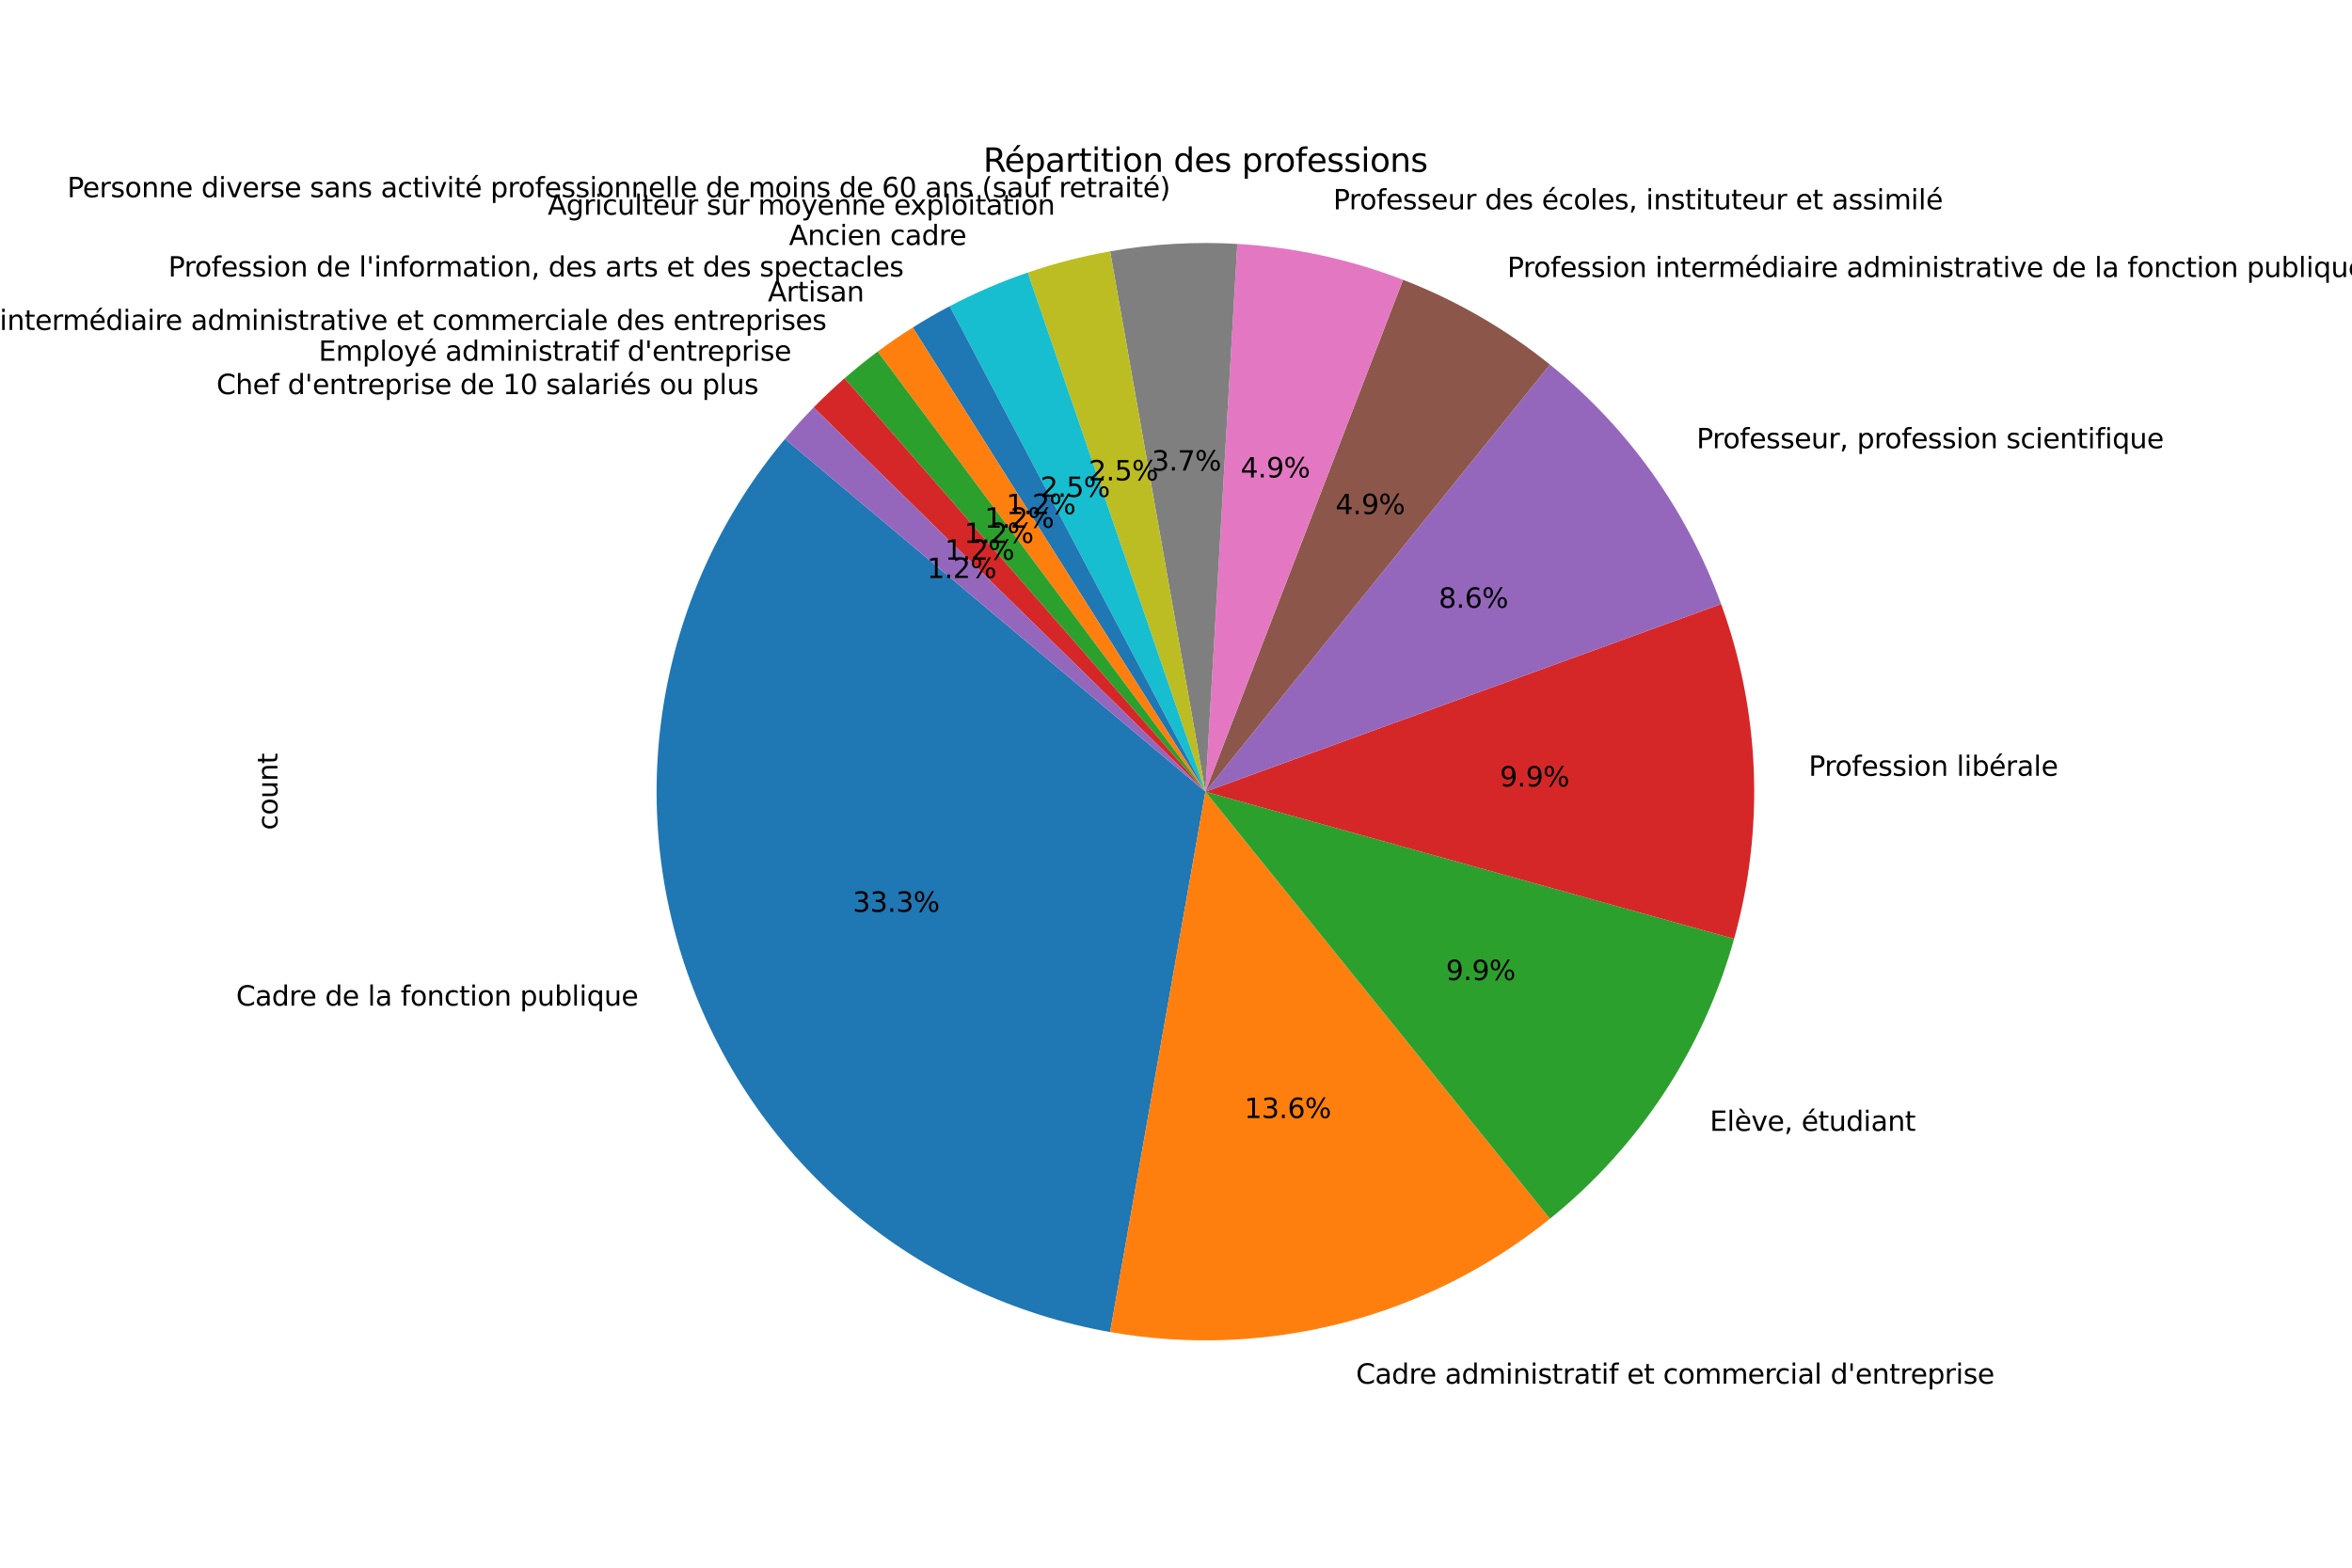 <?xml version="1.0" encoding="utf-8" standalone="no"?>
<!DOCTYPE svg PUBLIC "-//W3C//DTD SVG 1.1//EN"
  "http://www.w3.org/Graphics/SVG/1.1/DTD/svg11.dtd">
<svg xmlns:xlink="http://www.w3.org/1999/xlink" width="864pt" height="576pt" viewBox="0 0 864 576" xmlns="http://www.w3.org/2000/svg" version="1.1">
 <defs>
  <style type="text/css">*{stroke-linejoin: round; stroke-linecap: butt}</style>
 </defs>
 <g id="figure_1">
  <g id="patch_1">
   <path d="M 0 576 
L 864 576 
L 864 0 
L 0 0 
z
" style="fill: #ffffff"/>
  </g>
  <g id="axes_1">
   <g id="patch_2">
    <path d="M 288.365 161.294 
C 265.62 188.401 250.407 221.025 244.263 255.873 
C 238.118 290.721 241.255 326.58 253.358 359.831 
C 265.46 393.083 286.107 422.569 313.214 445.315 
C 340.321 468.06 372.944 483.273 407.792 489.417 
L 442.8 290.88 
z
" style="fill: #1f77b4"/>
   </g>
   <g id="patch_3">
    <path d="M 407.792 489.417 
C 436.133 494.415 465.219 493.286 493.087 486.108 
C 520.956 478.929 546.967 465.866 569.367 447.798 
L 442.8 290.88 
z
" style="fill: #ff7f0e"/>
   </g>
   <g id="patch_4">
    <path d="M 569.367 447.798 
C 585.629 434.682 599.754 419.117 611.234 401.661 
C 622.715 384.206 631.413 365.071 637.015 344.944 
L 442.8 290.88 
z
" style="fill: #2ca02c"/>
   </g>
   <g id="patch_5">
    <path d="M 637.015 344.944 
C 642.618 324.816 645.058 303.94 644.248 283.063 
C 643.438 262.186 639.388 241.561 632.242 221.929 
L 442.8 290.88 
z
" style="fill: #d62728"/>
   </g>
   <g id="patch_6">
    <path d="M 632.242 221.929 
C 625.992 204.758 617.437 188.517 606.812 173.651 
C 596.187 158.786 583.589 145.433 569.367 133.962 
L 442.8 290.88 
z
" style="fill: #9467bd"/>
   </g>
   <g id="patch_7">
    <path d="M 569.367 133.962 
C 561.248 127.413 552.633 121.505 543.6 116.289 
C 534.567 111.074 525.142 106.568 515.412 102.811 
L 442.8 290.88 
z
" style="fill: #8c564b"/>
   </g>
   <g id="patch_8">
    <path d="M 515.412 102.811 
C 505.681 99.054 495.674 96.058 485.479 93.849 
C 475.285 91.641 464.935 90.228 454.522 89.621 
L 442.8 290.88 
z
" style="fill: #e377c2"/>
   </g>
   <g id="patch_9">
    <path d="M 454.522 89.621 
C 446.714 89.166 438.886 89.166 431.078 89.621 
C 423.27 90.076 415.495 90.985 407.792 92.343 
L 442.8 290.88 
z
" style="fill: #7f7f7f"/>
   </g>
   <g id="patch_10">
    <path d="M 407.792 92.343 
C 402.658 93.248 397.561 94.352 392.512 95.653 
C 387.464 96.953 382.468 98.449 377.535 100.137 
L 442.8 290.88 
z
" style="fill: #bcbd22"/>
   </g>
   <g id="patch_11">
    <path d="M 377.535 100.137 
C 372.602 101.824 367.737 103.703 362.95 105.768 
C 358.163 107.833 353.458 110.082 348.845 112.512 
L 442.8 290.88 
z
" style="fill: #17becf"/>
   </g>
   <g id="patch_12">
    <path d="M 348.845 112.512 
C 346.539 113.727 344.257 114.986 342 116.289 
C 339.743 117.593 337.511 118.939 335.306 120.329 
L 442.8 290.88 
z
" style="fill: #1f77b4"/>
   </g>
   <g id="patch_13">
    <path d="M 335.306 120.329 
C 333.101 121.719 330.923 123.151 328.773 124.626 
C 326.624 126.1 324.503 127.616 322.413 129.172 
L 442.8 290.88 
z
" style="fill: #ff7f0e"/>
   </g>
   <g id="patch_14">
    <path d="M 322.413 129.172 
C 320.322 130.728 318.262 132.325 316.233 133.962 
C 314.204 135.598 312.207 137.274 310.243 138.987 
L 442.8 290.88 
z
" style="fill: #2ca02c"/>
   </g>
   <g id="patch_15">
    <path d="M 310.243 138.987 
C 308.28 140.701 306.349 142.453 304.453 144.241 
C 302.558 146.03 300.697 147.855 298.872 149.716 
L 442.8 290.88 
z
" style="fill: #d62728"/>
   </g>
   <g id="patch_16">
    <path d="M 298.872 149.716 
C 297.046 151.577 295.258 153.473 293.506 155.403 
C 291.755 157.333 290.041 159.297 288.365 161.294 
L 442.8 290.88 
z
" style="fill: #9467bd"/>
   </g>
   <g id="matplotlib.axis_1"/>
   <g id="matplotlib.axis_2">
    <g id="text_1">
     <!-- count -->
     <g transform="translate(101.92 304.986) rotate(-90) scale(0.1 -0.1)">
      <defs>
       <path id="DejaVuSans-63" d="M 3122 3366 
L 3122 2828 
Q 2878 2963 2633 3030 
Q 2388 3097 2138 3097 
Q 1578 3097 1268 2742 
Q 959 2388 959 1747 
Q 959 1106 1268 751 
Q 1578 397 2138 397 
Q 2388 397 2633 464 
Q 2878 531 3122 666 
L 3122 134 
Q 2881 22 2623 -34 
Q 2366 -91 2075 -91 
Q 1284 -91 818 406 
Q 353 903 353 1747 
Q 353 2603 823 3093 
Q 1294 3584 2113 3584 
Q 2378 3584 2631 3529 
Q 2884 3475 3122 3366 
z
" transform="scale(0.016)"/>
       <path id="DejaVuSans-6f" d="M 1959 3097 
Q 1497 3097 1228 2736 
Q 959 2375 959 1747 
Q 959 1119 1226 758 
Q 1494 397 1959 397 
Q 2419 397 2687 759 
Q 2956 1122 2956 1747 
Q 2956 2369 2687 2733 
Q 2419 3097 1959 3097 
z
M 1959 3584 
Q 2709 3584 3137 3096 
Q 3566 2609 3566 1747 
Q 3566 888 3137 398 
Q 2709 -91 1959 -91 
Q 1206 -91 779 398 
Q 353 888 353 1747 
Q 353 2609 779 3096 
Q 1206 3584 1959 3584 
z
" transform="scale(0.016)"/>
       <path id="DejaVuSans-75" d="M 544 1381 
L 544 3500 
L 1119 3500 
L 1119 1403 
Q 1119 906 1312 657 
Q 1506 409 1894 409 
Q 2359 409 2629 706 
Q 2900 1003 2900 1516 
L 2900 3500 
L 3475 3500 
L 3475 0 
L 2900 0 
L 2900 538 
Q 2691 219 2414 64 
Q 2138 -91 1772 -91 
Q 1169 -91 856 284 
Q 544 659 544 1381 
z
M 1991 3584 
L 1991 3584 
z
" transform="scale(0.016)"/>
       <path id="DejaVuSans-6e" d="M 3513 2113 
L 3513 0 
L 2938 0 
L 2938 2094 
Q 2938 2591 2744 2837 
Q 2550 3084 2163 3084 
Q 1697 3084 1428 2787 
Q 1159 2491 1159 1978 
L 1159 0 
L 581 0 
L 581 3500 
L 1159 3500 
L 1159 2956 
Q 1366 3272 1645 3428 
Q 1925 3584 2291 3584 
Q 2894 3584 3203 3211 
Q 3513 2838 3513 2113 
z
" transform="scale(0.016)"/>
       <path id="DejaVuSans-74" d="M 1172 4494 
L 1172 3500 
L 2356 3500 
L 2356 3053 
L 1172 3053 
L 1172 1153 
Q 1172 725 1289 603 
Q 1406 481 1766 481 
L 2356 481 
L 2356 0 
L 1766 0 
Q 1100 0 847 248 
Q 594 497 594 1153 
L 594 3053 
L 172 3053 
L 172 3500 
L 594 3500 
L 594 4494 
L 1172 4494 
z
" transform="scale(0.016)"/>
      </defs>
      <use xlink:href="#DejaVuSans-63"/>
      <use xlink:href="#DejaVuSans-6f" x="54.98"/>
      <use xlink:href="#DejaVuSans-75" x="116.162"/>
      <use xlink:href="#DejaVuSans-6e" x="179.541"/>
      <use xlink:href="#DejaVuSans-74" x="242.92"/>
     </g>
    </g>
   </g>
   <g id="text_2">
    <!-- Cadre de la fonction publique -->
    <g transform="translate(86.735 369.486) scale(0.1 -0.1)">
     <defs>
      <path id="DejaVuSans-43" d="M 4122 4306 
L 4122 3641 
Q 3803 3938 3442 4084 
Q 3081 4231 2675 4231 
Q 1875 4231 1450 3742 
Q 1025 3253 1025 2328 
Q 1025 1406 1450 917 
Q 1875 428 2675 428 
Q 3081 428 3442 575 
Q 3803 722 4122 1019 
L 4122 359 
Q 3791 134 3420 21 
Q 3050 -91 2638 -91 
Q 1578 -91 968 557 
Q 359 1206 359 2328 
Q 359 3453 968 4101 
Q 1578 4750 2638 4750 
Q 3056 4750 3426 4639 
Q 3797 4528 4122 4306 
z
" transform="scale(0.016)"/>
      <path id="DejaVuSans-61" d="M 2194 1759 
Q 1497 1759 1228 1600 
Q 959 1441 959 1056 
Q 959 750 1161 570 
Q 1363 391 1709 391 
Q 2188 391 2477 730 
Q 2766 1069 2766 1631 
L 2766 1759 
L 2194 1759 
z
M 3341 1997 
L 3341 0 
L 2766 0 
L 2766 531 
Q 2569 213 2275 61 
Q 1981 -91 1556 -91 
Q 1019 -91 701 211 
Q 384 513 384 1019 
Q 384 1609 779 1909 
Q 1175 2209 1959 2209 
L 2766 2209 
L 2766 2266 
Q 2766 2663 2505 2880 
Q 2244 3097 1772 3097 
Q 1472 3097 1187 3025 
Q 903 2953 641 2809 
L 641 3341 
Q 956 3463 1253 3523 
Q 1550 3584 1831 3584 
Q 2591 3584 2966 3190 
Q 3341 2797 3341 1997 
z
" transform="scale(0.016)"/>
      <path id="DejaVuSans-64" d="M 2906 2969 
L 2906 4863 
L 3481 4863 
L 3481 0 
L 2906 0 
L 2906 525 
Q 2725 213 2448 61 
Q 2172 -91 1784 -91 
Q 1150 -91 751 415 
Q 353 922 353 1747 
Q 353 2572 751 3078 
Q 1150 3584 1784 3584 
Q 2172 3584 2448 3432 
Q 2725 3281 2906 2969 
z
M 947 1747 
Q 947 1113 1208 752 
Q 1469 391 1925 391 
Q 2381 391 2643 752 
Q 2906 1113 2906 1747 
Q 2906 2381 2643 2742 
Q 2381 3103 1925 3103 
Q 1469 3103 1208 2742 
Q 947 2381 947 1747 
z
" transform="scale(0.016)"/>
      <path id="DejaVuSans-72" d="M 2631 2963 
Q 2534 3019 2420 3045 
Q 2306 3072 2169 3072 
Q 1681 3072 1420 2755 
Q 1159 2438 1159 1844 
L 1159 0 
L 581 0 
L 581 3500 
L 1159 3500 
L 1159 2956 
Q 1341 3275 1631 3429 
Q 1922 3584 2338 3584 
Q 2397 3584 2469 3576 
Q 2541 3569 2628 3553 
L 2631 2963 
z
" transform="scale(0.016)"/>
      <path id="DejaVuSans-65" d="M 3597 1894 
L 3597 1613 
L 953 1613 
Q 991 1019 1311 708 
Q 1631 397 2203 397 
Q 2534 397 2845 478 
Q 3156 559 3463 722 
L 3463 178 
Q 3153 47 2828 -22 
Q 2503 -91 2169 -91 
Q 1331 -91 842 396 
Q 353 884 353 1716 
Q 353 2575 817 3079 
Q 1281 3584 2069 3584 
Q 2775 3584 3186 3129 
Q 3597 2675 3597 1894 
z
M 3022 2063 
Q 3016 2534 2758 2815 
Q 2500 3097 2075 3097 
Q 1594 3097 1305 2825 
Q 1016 2553 972 2059 
L 3022 2063 
z
" transform="scale(0.016)"/>
      <path id="DejaVuSans-20" transform="scale(0.016)"/>
      <path id="DejaVuSans-6c" d="M 603 4863 
L 1178 4863 
L 1178 0 
L 603 0 
L 603 4863 
z
" transform="scale(0.016)"/>
      <path id="DejaVuSans-66" d="M 2375 4863 
L 2375 4384 
L 1825 4384 
Q 1516 4384 1395 4259 
Q 1275 4134 1275 3809 
L 1275 3500 
L 2222 3500 
L 2222 3053 
L 1275 3053 
L 1275 0 
L 697 0 
L 697 3053 
L 147 3053 
L 147 3500 
L 697 3500 
L 697 3744 
Q 697 4328 969 4595 
Q 1241 4863 1831 4863 
L 2375 4863 
z
" transform="scale(0.016)"/>
      <path id="DejaVuSans-69" d="M 603 3500 
L 1178 3500 
L 1178 0 
L 603 0 
L 603 3500 
z
M 603 4863 
L 1178 4863 
L 1178 4134 
L 603 4134 
L 603 4863 
z
" transform="scale(0.016)"/>
      <path id="DejaVuSans-70" d="M 1159 525 
L 1159 -1331 
L 581 -1331 
L 581 3500 
L 1159 3500 
L 1159 2969 
Q 1341 3281 1617 3432 
Q 1894 3584 2278 3584 
Q 2916 3584 3314 3078 
Q 3713 2572 3713 1747 
Q 3713 922 3314 415 
Q 2916 -91 2278 -91 
Q 1894 -91 1617 61 
Q 1341 213 1159 525 
z
M 3116 1747 
Q 3116 2381 2855 2742 
Q 2594 3103 2138 3103 
Q 1681 3103 1420 2742 
Q 1159 2381 1159 1747 
Q 1159 1113 1420 752 
Q 1681 391 2138 391 
Q 2594 391 2855 752 
Q 3116 1113 3116 1747 
z
" transform="scale(0.016)"/>
      <path id="DejaVuSans-62" d="M 3116 1747 
Q 3116 2381 2855 2742 
Q 2594 3103 2138 3103 
Q 1681 3103 1420 2742 
Q 1159 2381 1159 1747 
Q 1159 1113 1420 752 
Q 1681 391 2138 391 
Q 2594 391 2855 752 
Q 3116 1113 3116 1747 
z
M 1159 2969 
Q 1341 3281 1617 3432 
Q 1894 3584 2278 3584 
Q 2916 3584 3314 3078 
Q 3713 2572 3713 1747 
Q 3713 922 3314 415 
Q 2916 -91 2278 -91 
Q 1894 -91 1617 61 
Q 1341 213 1159 525 
L 1159 0 
L 581 0 
L 581 4863 
L 1159 4863 
L 1159 2969 
z
" transform="scale(0.016)"/>
      <path id="DejaVuSans-71" d="M 947 1747 
Q 947 1113 1208 752 
Q 1469 391 1925 391 
Q 2381 391 2643 752 
Q 2906 1113 2906 1747 
Q 2906 2381 2643 2742 
Q 2381 3103 1925 3103 
Q 1469 3103 1208 2742 
Q 947 2381 947 1747 
z
M 2906 525 
Q 2725 213 2448 61 
Q 2172 -91 1784 -91 
Q 1150 -91 751 415 
Q 353 922 353 1747 
Q 353 2572 751 3078 
Q 1150 3584 1784 3584 
Q 2172 3584 2448 3432 
Q 2725 3281 2906 2969 
L 2906 3500 
L 3481 3500 
L 3481 -1331 
L 2906 -1331 
L 2906 525 
z
" transform="scale(0.016)"/>
     </defs>
     <use xlink:href="#DejaVuSans-43"/>
     <use xlink:href="#DejaVuSans-61" x="69.824"/>
     <use xlink:href="#DejaVuSans-64" x="131.104"/>
     <use xlink:href="#DejaVuSans-72" x="194.58"/>
     <use xlink:href="#DejaVuSans-65" x="233.443"/>
     <use xlink:href="#DejaVuSans-20" x="294.967"/>
     <use xlink:href="#DejaVuSans-64" x="326.754"/>
     <use xlink:href="#DejaVuSans-65" x="390.23"/>
     <use xlink:href="#DejaVuSans-20" x="451.754"/>
     <use xlink:href="#DejaVuSans-6c" x="483.541"/>
     <use xlink:href="#DejaVuSans-61" x="511.324"/>
     <use xlink:href="#DejaVuSans-20" x="572.604"/>
     <use xlink:href="#DejaVuSans-66" x="604.391"/>
     <use xlink:href="#DejaVuSans-6f" x="639.596"/>
     <use xlink:href="#DejaVuSans-6e" x="700.777"/>
     <use xlink:href="#DejaVuSans-63" x="764.156"/>
     <use xlink:href="#DejaVuSans-74" x="819.137"/>
     <use xlink:href="#DejaVuSans-69" x="858.346"/>
     <use xlink:href="#DejaVuSans-6f" x="886.129"/>
     <use xlink:href="#DejaVuSans-6e" x="947.311"/>
     <use xlink:href="#DejaVuSans-20" x="1010.689"/>
     <use xlink:href="#DejaVuSans-70" x="1042.477"/>
     <use xlink:href="#DejaVuSans-75" x="1105.953"/>
     <use xlink:href="#DejaVuSans-62" x="1169.332"/>
     <use xlink:href="#DejaVuSans-6c" x="1232.809"/>
     <use xlink:href="#DejaVuSans-69" x="1260.592"/>
     <use xlink:href="#DejaVuSans-71" x="1288.375"/>
     <use xlink:href="#DejaVuSans-75" x="1351.852"/>
     <use xlink:href="#DejaVuSans-65" x="1415.23"/>
    </g>
   </g>
   <g id="text_3">
    <!-- 33.3% -->
    <g transform="translate(313.251 335.01) scale(0.1 -0.1)">
     <defs>
      <path id="DejaVuSans-33" d="M 2597 2516 
Q 3050 2419 3304 2112 
Q 3559 1806 3559 1356 
Q 3559 666 3084 287 
Q 2609 -91 1734 -91 
Q 1441 -91 1130 -33 
Q 819 25 488 141 
L 488 750 
Q 750 597 1062 519 
Q 1375 441 1716 441 
Q 2309 441 2620 675 
Q 2931 909 2931 1356 
Q 2931 1769 2642 2001 
Q 2353 2234 1838 2234 
L 1294 2234 
L 1294 2753 
L 1863 2753 
Q 2328 2753 2575 2939 
Q 2822 3125 2822 3475 
Q 2822 3834 2567 4026 
Q 2313 4219 1838 4219 
Q 1578 4219 1281 4162 
Q 984 4106 628 3988 
L 628 4550 
Q 988 4650 1302 4700 
Q 1616 4750 1894 4750 
Q 2613 4750 3031 4423 
Q 3450 4097 3450 3541 
Q 3450 3153 3228 2886 
Q 3006 2619 2597 2516 
z
" transform="scale(0.016)"/>
      <path id="DejaVuSans-2e" d="M 684 794 
L 1344 794 
L 1344 0 
L 684 0 
L 684 794 
z
" transform="scale(0.016)"/>
      <path id="DejaVuSans-25" d="M 4653 2053 
Q 4381 2053 4226 1822 
Q 4072 1591 4072 1178 
Q 4072 772 4226 539 
Q 4381 306 4653 306 
Q 4919 306 5073 539 
Q 5228 772 5228 1178 
Q 5228 1588 5073 1820 
Q 4919 2053 4653 2053 
z
M 4653 2450 
Q 5147 2450 5437 2106 
Q 5728 1763 5728 1178 
Q 5728 594 5436 251 
Q 5144 -91 4653 -91 
Q 4153 -91 3862 251 
Q 3572 594 3572 1178 
Q 3572 1766 3864 2108 
Q 4156 2450 4653 2450 
z
M 1428 4353 
Q 1159 4353 1004 4120 
Q 850 3888 850 3481 
Q 850 3069 1003 2837 
Q 1156 2606 1428 2606 
Q 1700 2606 1854 2837 
Q 2009 3069 2009 3481 
Q 2009 3884 1853 4118 
Q 1697 4353 1428 4353 
z
M 4250 4750 
L 4750 4750 
L 1831 -91 
L 1331 -91 
L 4250 4750 
z
M 1428 4750 
Q 1922 4750 2215 4408 
Q 2509 4066 2509 3481 
Q 2509 2891 2217 2550 
Q 1925 2209 1428 2209 
Q 931 2209 642 2551 
Q 353 2894 353 3481 
Q 353 4063 643 4406 
Q 934 4750 1428 4750 
z
" transform="scale(0.016)"/>
     </defs>
     <use xlink:href="#DejaVuSans-33"/>
     <use xlink:href="#DejaVuSans-33" x="63.623"/>
     <use xlink:href="#DejaVuSans-2e" x="127.246"/>
     <use xlink:href="#DejaVuSans-33" x="159.033"/>
     <use xlink:href="#DejaVuSans-25" x="222.656"/>
    </g>
   </g>
   <g id="text_4">
    <!-- Cadre administratif et commercial d'entreprise -->
    <g transform="translate(498.116 508.39) scale(0.1 -0.1)">
     <defs>
      <path id="DejaVuSans-6d" d="M 3328 2828 
Q 3544 3216 3844 3400 
Q 4144 3584 4550 3584 
Q 5097 3584 5394 3201 
Q 5691 2819 5691 2113 
L 5691 0 
L 5113 0 
L 5113 2094 
Q 5113 2597 4934 2840 
Q 4756 3084 4391 3084 
Q 3944 3084 3684 2787 
Q 3425 2491 3425 1978 
L 3425 0 
L 2847 0 
L 2847 2094 
Q 2847 2600 2669 2842 
Q 2491 3084 2119 3084 
Q 1678 3084 1418 2786 
Q 1159 2488 1159 1978 
L 1159 0 
L 581 0 
L 581 3500 
L 1159 3500 
L 1159 2956 
Q 1356 3278 1631 3431 
Q 1906 3584 2284 3584 
Q 2666 3584 2933 3390 
Q 3200 3197 3328 2828 
z
" transform="scale(0.016)"/>
      <path id="DejaVuSans-73" d="M 2834 3397 
L 2834 2853 
Q 2591 2978 2328 3040 
Q 2066 3103 1784 3103 
Q 1356 3103 1142 2972 
Q 928 2841 928 2578 
Q 928 2378 1081 2264 
Q 1234 2150 1697 2047 
L 1894 2003 
Q 2506 1872 2764 1633 
Q 3022 1394 3022 966 
Q 3022 478 2636 193 
Q 2250 -91 1575 -91 
Q 1294 -91 989 -36 
Q 684 19 347 128 
L 347 722 
Q 666 556 975 473 
Q 1284 391 1588 391 
Q 1994 391 2212 530 
Q 2431 669 2431 922 
Q 2431 1156 2273 1281 
Q 2116 1406 1581 1522 
L 1381 1569 
Q 847 1681 609 1914 
Q 372 2147 372 2553 
Q 372 3047 722 3315 
Q 1072 3584 1716 3584 
Q 2034 3584 2315 3537 
Q 2597 3491 2834 3397 
z
" transform="scale(0.016)"/>
      <path id="DejaVuSans-27" d="M 1147 4666 
L 1147 2931 
L 616 2931 
L 616 4666 
L 1147 4666 
z
" transform="scale(0.016)"/>
     </defs>
     <use xlink:href="#DejaVuSans-43"/>
     <use xlink:href="#DejaVuSans-61" x="69.824"/>
     <use xlink:href="#DejaVuSans-64" x="131.104"/>
     <use xlink:href="#DejaVuSans-72" x="194.58"/>
     <use xlink:href="#DejaVuSans-65" x="233.443"/>
     <use xlink:href="#DejaVuSans-20" x="294.967"/>
     <use xlink:href="#DejaVuSans-61" x="326.754"/>
     <use xlink:href="#DejaVuSans-64" x="388.033"/>
     <use xlink:href="#DejaVuSans-6d" x="451.51"/>
     <use xlink:href="#DejaVuSans-69" x="548.922"/>
     <use xlink:href="#DejaVuSans-6e" x="576.705"/>
     <use xlink:href="#DejaVuSans-69" x="640.084"/>
     <use xlink:href="#DejaVuSans-73" x="667.867"/>
     <use xlink:href="#DejaVuSans-74" x="719.967"/>
     <use xlink:href="#DejaVuSans-72" x="759.176"/>
     <use xlink:href="#DejaVuSans-61" x="800.289"/>
     <use xlink:href="#DejaVuSans-74" x="861.568"/>
     <use xlink:href="#DejaVuSans-69" x="900.777"/>
     <use xlink:href="#DejaVuSans-66" x="928.561"/>
     <use xlink:href="#DejaVuSans-20" x="963.766"/>
     <use xlink:href="#DejaVuSans-65" x="995.553"/>
     <use xlink:href="#DejaVuSans-74" x="1057.076"/>
     <use xlink:href="#DejaVuSans-20" x="1096.285"/>
     <use xlink:href="#DejaVuSans-63" x="1128.072"/>
     <use xlink:href="#DejaVuSans-6f" x="1183.053"/>
     <use xlink:href="#DejaVuSans-6d" x="1244.234"/>
     <use xlink:href="#DejaVuSans-6d" x="1341.646"/>
     <use xlink:href="#DejaVuSans-65" x="1439.059"/>
     <use xlink:href="#DejaVuSans-72" x="1500.582"/>
     <use xlink:href="#DejaVuSans-63" x="1539.445"/>
     <use xlink:href="#DejaVuSans-69" x="1594.426"/>
     <use xlink:href="#DejaVuSans-61" x="1622.209"/>
     <use xlink:href="#DejaVuSans-6c" x="1683.488"/>
     <use xlink:href="#DejaVuSans-20" x="1711.271"/>
     <use xlink:href="#DejaVuSans-64" x="1743.059"/>
     <use xlink:href="#DejaVuSans-27" x="1806.535"/>
     <use xlink:href="#DejaVuSans-65" x="1834.025"/>
     <use xlink:href="#DejaVuSans-6e" x="1895.549"/>
     <use xlink:href="#DejaVuSans-74" x="1958.928"/>
     <use xlink:href="#DejaVuSans-72" x="1998.137"/>
     <use xlink:href="#DejaVuSans-65" x="2037"/>
     <use xlink:href="#DejaVuSans-70" x="2098.523"/>
     <use xlink:href="#DejaVuSans-72" x="2162"/>
     <use xlink:href="#DejaVuSans-69" x="2203.113"/>
     <use xlink:href="#DejaVuSans-73" x="2230.896"/>
     <use xlink:href="#DejaVuSans-65" x="2282.996"/>
    </g>
   </g>
   <g id="text_5">
    <!-- 13.6% -->
    <g transform="translate(457.089 410.776) scale(0.1 -0.1)">
     <defs>
      <path id="DejaVuSans-31" d="M 794 531 
L 1825 531 
L 1825 4091 
L 703 3866 
L 703 4441 
L 1819 4666 
L 2450 4666 
L 2450 531 
L 3481 531 
L 3481 0 
L 794 0 
L 794 531 
z
" transform="scale(0.016)"/>
      <path id="DejaVuSans-36" d="M 2113 2584 
Q 1688 2584 1439 2293 
Q 1191 2003 1191 1497 
Q 1191 994 1439 701 
Q 1688 409 2113 409 
Q 2538 409 2786 701 
Q 3034 994 3034 1497 
Q 3034 2003 2786 2293 
Q 2538 2584 2113 2584 
z
M 3366 4563 
L 3366 3988 
Q 3128 4100 2886 4159 
Q 2644 4219 2406 4219 
Q 1781 4219 1451 3797 
Q 1122 3375 1075 2522 
Q 1259 2794 1537 2939 
Q 1816 3084 2150 3084 
Q 2853 3084 3261 2657 
Q 3669 2231 3669 1497 
Q 3669 778 3244 343 
Q 2819 -91 2113 -91 
Q 1303 -91 875 529 
Q 447 1150 447 2328 
Q 447 3434 972 4092 
Q 1497 4750 2381 4750 
Q 2619 4750 2861 4703 
Q 3103 4656 3366 4563 
z
" transform="scale(0.016)"/>
     </defs>
     <use xlink:href="#DejaVuSans-31"/>
     <use xlink:href="#DejaVuSans-33" x="63.623"/>
     <use xlink:href="#DejaVuSans-2e" x="127.246"/>
     <use xlink:href="#DejaVuSans-36" x="159.033"/>
     <use xlink:href="#DejaVuSans-25" x="222.656"/>
    </g>
   </g>
   <g id="text_6">
    <!-- Elève, étudiant -->
    <g transform="translate(628.078 415.499) scale(0.1 -0.1)">
     <defs>
      <path id="DejaVuSans-45" d="M 628 4666 
L 3578 4666 
L 3578 4134 
L 1259 4134 
L 1259 2753 
L 3481 2753 
L 3481 2222 
L 1259 2222 
L 1259 531 
L 3634 531 
L 3634 0 
L 628 0 
L 628 4666 
z
" transform="scale(0.016)"/>
      <path id="DejaVuSans-e8" d="M 3597 1894 
L 3597 1613 
L 953 1613 
Q 991 1019 1311 708 
Q 1631 397 2203 397 
Q 2534 397 2845 478 
Q 3156 559 3463 722 
L 3463 178 
Q 3153 47 2828 -22 
Q 2503 -91 2169 -91 
Q 1331 -91 842 396 
Q 353 884 353 1716 
Q 353 2575 817 3079 
Q 1281 3584 2069 3584 
Q 2775 3584 3186 3129 
Q 3597 2675 3597 1894 
z
M 3022 2063 
Q 3016 2534 2758 2815 
Q 2500 3097 2075 3097 
Q 1594 3097 1305 2825 
Q 1016 2553 972 2059 
L 3022 2063 
z
M 1581 5119 
L 2463 3950 
L 1984 3950 
L 966 5119 
L 1581 5119 
z
" transform="scale(0.016)"/>
      <path id="DejaVuSans-76" d="M 191 3500 
L 800 3500 
L 1894 563 
L 2988 3500 
L 3597 3500 
L 2284 0 
L 1503 0 
L 191 3500 
z
" transform="scale(0.016)"/>
      <path id="DejaVuSans-2c" d="M 750 794 
L 1409 794 
L 1409 256 
L 897 -744 
L 494 -744 
L 750 256 
L 750 794 
z
" transform="scale(0.016)"/>
      <path id="DejaVuSans-e9" d="M 3597 1894 
L 3597 1613 
L 953 1613 
Q 991 1019 1311 708 
Q 1631 397 2203 397 
Q 2534 397 2845 478 
Q 3156 559 3463 722 
L 3463 178 
Q 3153 47 2828 -22 
Q 2503 -91 2169 -91 
Q 1331 -91 842 396 
Q 353 884 353 1716 
Q 353 2575 817 3079 
Q 1281 3584 2069 3584 
Q 2775 3584 3186 3129 
Q 3597 2675 3597 1894 
z
M 3022 2063 
Q 3016 2534 2758 2815 
Q 2500 3097 2075 3097 
Q 1594 3097 1305 2825 
Q 1016 2553 972 2059 
L 3022 2063 
z
M 2469 5119 
L 3091 5119 
L 2072 3944 
L 1594 3944 
L 2469 5119 
z
" transform="scale(0.016)"/>
     </defs>
     <use xlink:href="#DejaVuSans-45"/>
     <use xlink:href="#DejaVuSans-6c" x="63.184"/>
     <use xlink:href="#DejaVuSans-e8" x="90.967"/>
     <use xlink:href="#DejaVuSans-76" x="152.49"/>
     <use xlink:href="#DejaVuSans-65" x="211.67"/>
     <use xlink:href="#DejaVuSans-2c" x="273.193"/>
     <use xlink:href="#DejaVuSans-20" x="304.98"/>
     <use xlink:href="#DejaVuSans-e9" x="336.768"/>
     <use xlink:href="#DejaVuSans-74" x="398.291"/>
     <use xlink:href="#DejaVuSans-75" x="437.5"/>
     <use xlink:href="#DejaVuSans-64" x="500.879"/>
     <use xlink:href="#DejaVuSans-69" x="564.355"/>
     <use xlink:href="#DejaVuSans-61" x="592.139"/>
     <use xlink:href="#DejaVuSans-6e" x="653.418"/>
     <use xlink:href="#DejaVuSans-74" x="716.797"/>
    </g>
   </g>
   <g id="text_7">
    <!-- 9.9% -->
    <g transform="translate(531.158 360.108) scale(0.1 -0.1)">
     <defs>
      <path id="DejaVuSans-39" d="M 703 97 
L 703 672 
Q 941 559 1184 500 
Q 1428 441 1663 441 
Q 2288 441 2617 861 
Q 2947 1281 2994 2138 
Q 2813 1869 2534 1725 
Q 2256 1581 1919 1581 
Q 1219 1581 811 2004 
Q 403 2428 403 3163 
Q 403 3881 828 4315 
Q 1253 4750 1959 4750 
Q 2769 4750 3195 4129 
Q 3622 3509 3622 2328 
Q 3622 1225 3098 567 
Q 2575 -91 1691 -91 
Q 1453 -91 1209 -44 
Q 966 3 703 97 
z
M 1959 2075 
Q 2384 2075 2632 2365 
Q 2881 2656 2881 3163 
Q 2881 3666 2632 3958 
Q 2384 4250 1959 4250 
Q 1534 4250 1286 3958 
Q 1038 3666 1038 3163 
Q 1038 2656 1286 2365 
Q 1534 2075 1959 2075 
z
" transform="scale(0.016)"/>
     </defs>
     <use xlink:href="#DejaVuSans-39"/>
     <use xlink:href="#DejaVuSans-2e" x="63.623"/>
     <use xlink:href="#DejaVuSans-39" x="95.41"/>
     <use xlink:href="#DejaVuSans-25" x="159.033"/>
    </g>
   </g>
   <g id="text_8">
    <!-- Profession libérale -->
    <g transform="translate(664.393 285.041) scale(0.1 -0.1)">
     <defs>
      <path id="DejaVuSans-50" d="M 1259 4147 
L 1259 2394 
L 2053 2394 
Q 2494 2394 2734 2622 
Q 2975 2850 2975 3272 
Q 2975 3691 2734 3919 
Q 2494 4147 2053 4147 
L 1259 4147 
z
M 628 4666 
L 2053 4666 
Q 2838 4666 3239 4311 
Q 3641 3956 3641 3272 
Q 3641 2581 3239 2228 
Q 2838 1875 2053 1875 
L 1259 1875 
L 1259 0 
L 628 0 
L 628 4666 
z
" transform="scale(0.016)"/>
     </defs>
     <use xlink:href="#DejaVuSans-50"/>
     <use xlink:href="#DejaVuSans-72" x="58.553"/>
     <use xlink:href="#DejaVuSans-6f" x="97.416"/>
     <use xlink:href="#DejaVuSans-66" x="158.598"/>
     <use xlink:href="#DejaVuSans-65" x="193.803"/>
     <use xlink:href="#DejaVuSans-73" x="255.326"/>
     <use xlink:href="#DejaVuSans-73" x="307.426"/>
     <use xlink:href="#DejaVuSans-69" x="359.525"/>
     <use xlink:href="#DejaVuSans-6f" x="387.309"/>
     <use xlink:href="#DejaVuSans-6e" x="448.49"/>
     <use xlink:href="#DejaVuSans-20" x="511.869"/>
     <use xlink:href="#DejaVuSans-6c" x="543.656"/>
     <use xlink:href="#DejaVuSans-69" x="571.439"/>
     <use xlink:href="#DejaVuSans-62" x="599.223"/>
     <use xlink:href="#DejaVuSans-e9" x="662.699"/>
     <use xlink:href="#DejaVuSans-72" x="724.223"/>
     <use xlink:href="#DejaVuSans-61" x="765.336"/>
     <use xlink:href="#DejaVuSans-6c" x="826.615"/>
     <use xlink:href="#DejaVuSans-65" x="854.398"/>
    </g>
   </g>
   <g id="text_9">
    <!-- 9.9% -->
    <g transform="translate(550.967 288.949) scale(0.1 -0.1)">
     <use xlink:href="#DejaVuSans-39"/>
     <use xlink:href="#DejaVuSans-2e" x="63.623"/>
     <use xlink:href="#DejaVuSans-39" x="95.41"/>
     <use xlink:href="#DejaVuSans-25" x="159.033"/>
    </g>
   </g>
   <g id="text_10">
    <!-- Professeur, profession scientifique -->
    <g transform="translate(623.213 164.688) scale(0.1 -0.1)">
     <use xlink:href="#DejaVuSans-50"/>
     <use xlink:href="#DejaVuSans-72" x="58.553"/>
     <use xlink:href="#DejaVuSans-6f" x="97.416"/>
     <use xlink:href="#DejaVuSans-66" x="158.598"/>
     <use xlink:href="#DejaVuSans-65" x="193.803"/>
     <use xlink:href="#DejaVuSans-73" x="255.326"/>
     <use xlink:href="#DejaVuSans-73" x="307.426"/>
     <use xlink:href="#DejaVuSans-65" x="359.525"/>
     <use xlink:href="#DejaVuSans-75" x="421.049"/>
     <use xlink:href="#DejaVuSans-72" x="484.428"/>
     <use xlink:href="#DejaVuSans-2c" x="525.541"/>
     <use xlink:href="#DejaVuSans-20" x="557.328"/>
     <use xlink:href="#DejaVuSans-70" x="589.115"/>
     <use xlink:href="#DejaVuSans-72" x="652.592"/>
     <use xlink:href="#DejaVuSans-6f" x="691.455"/>
     <use xlink:href="#DejaVuSans-66" x="752.637"/>
     <use xlink:href="#DejaVuSans-65" x="787.842"/>
     <use xlink:href="#DejaVuSans-73" x="849.365"/>
     <use xlink:href="#DejaVuSans-73" x="901.465"/>
     <use xlink:href="#DejaVuSans-69" x="953.564"/>
     <use xlink:href="#DejaVuSans-6f" x="981.348"/>
     <use xlink:href="#DejaVuSans-6e" x="1042.529"/>
     <use xlink:href="#DejaVuSans-20" x="1105.908"/>
     <use xlink:href="#DejaVuSans-73" x="1137.695"/>
     <use xlink:href="#DejaVuSans-63" x="1189.795"/>
     <use xlink:href="#DejaVuSans-69" x="1244.775"/>
     <use xlink:href="#DejaVuSans-65" x="1272.559"/>
     <use xlink:href="#DejaVuSans-6e" x="1334.082"/>
     <use xlink:href="#DejaVuSans-74" x="1397.461"/>
     <use xlink:href="#DejaVuSans-69" x="1436.67"/>
     <use xlink:href="#DejaVuSans-66" x="1464.453"/>
     <use xlink:href="#DejaVuSans-69" x="1499.658"/>
     <use xlink:href="#DejaVuSans-71" x="1527.441"/>
     <use xlink:href="#DejaVuSans-75" x="1590.918"/>
     <use xlink:href="#DejaVuSans-65" x="1654.297"/>
    </g>
   </g>
   <g id="text_11">
    <!-- 8.6% -->
    <g transform="translate(528.505 223.302) scale(0.1 -0.1)">
     <defs>
      <path id="DejaVuSans-38" d="M 2034 2216 
Q 1584 2216 1326 1975 
Q 1069 1734 1069 1313 
Q 1069 891 1326 650 
Q 1584 409 2034 409 
Q 2484 409 2743 651 
Q 3003 894 3003 1313 
Q 3003 1734 2745 1975 
Q 2488 2216 2034 2216 
z
M 1403 2484 
Q 997 2584 770 2862 
Q 544 3141 544 3541 
Q 544 4100 942 4425 
Q 1341 4750 2034 4750 
Q 2731 4750 3128 4425 
Q 3525 4100 3525 3541 
Q 3525 3141 3298 2862 
Q 3072 2584 2669 2484 
Q 3125 2378 3379 2068 
Q 3634 1759 3634 1313 
Q 3634 634 3220 271 
Q 2806 -91 2034 -91 
Q 1263 -91 848 271 
Q 434 634 434 1313 
Q 434 1759 690 2068 
Q 947 2378 1403 2484 
z
M 1172 3481 
Q 1172 3119 1398 2916 
Q 1625 2713 2034 2713 
Q 2441 2713 2670 2916 
Q 2900 3119 2900 3481 
Q 2900 3844 2670 4047 
Q 2441 4250 2034 4250 
Q 1625 4250 1398 4047 
Q 1172 3844 1172 3481 
z
" transform="scale(0.016)"/>
     </defs>
     <use xlink:href="#DejaVuSans-38"/>
     <use xlink:href="#DejaVuSans-2e" x="63.623"/>
     <use xlink:href="#DejaVuSans-36" x="95.41"/>
     <use xlink:href="#DejaVuSans-25" x="159.033"/>
    </g>
   </g>
   <g id="text_12">
    <!-- Profession intermédiaire administrative de la fonction publique -->
    <g transform="translate(553.68 101.79) scale(0.1 -0.1)">
     <use xlink:href="#DejaVuSans-50"/>
     <use xlink:href="#DejaVuSans-72" x="58.553"/>
     <use xlink:href="#DejaVuSans-6f" x="97.416"/>
     <use xlink:href="#DejaVuSans-66" x="158.598"/>
     <use xlink:href="#DejaVuSans-65" x="193.803"/>
     <use xlink:href="#DejaVuSans-73" x="255.326"/>
     <use xlink:href="#DejaVuSans-73" x="307.426"/>
     <use xlink:href="#DejaVuSans-69" x="359.525"/>
     <use xlink:href="#DejaVuSans-6f" x="387.309"/>
     <use xlink:href="#DejaVuSans-6e" x="448.49"/>
     <use xlink:href="#DejaVuSans-20" x="511.869"/>
     <use xlink:href="#DejaVuSans-69" x="543.656"/>
     <use xlink:href="#DejaVuSans-6e" x="571.439"/>
     <use xlink:href="#DejaVuSans-74" x="634.818"/>
     <use xlink:href="#DejaVuSans-65" x="674.027"/>
     <use xlink:href="#DejaVuSans-72" x="735.551"/>
     <use xlink:href="#DejaVuSans-6d" x="774.914"/>
     <use xlink:href="#DejaVuSans-e9" x="872.326"/>
     <use xlink:href="#DejaVuSans-64" x="933.85"/>
     <use xlink:href="#DejaVuSans-69" x="997.326"/>
     <use xlink:href="#DejaVuSans-61" x="1025.109"/>
     <use xlink:href="#DejaVuSans-69" x="1086.389"/>
     <use xlink:href="#DejaVuSans-72" x="1114.172"/>
     <use xlink:href="#DejaVuSans-65" x="1153.035"/>
     <use xlink:href="#DejaVuSans-20" x="1214.559"/>
     <use xlink:href="#DejaVuSans-61" x="1246.346"/>
     <use xlink:href="#DejaVuSans-64" x="1307.625"/>
     <use xlink:href="#DejaVuSans-6d" x="1371.102"/>
     <use xlink:href="#DejaVuSans-69" x="1468.514"/>
     <use xlink:href="#DejaVuSans-6e" x="1496.297"/>
     <use xlink:href="#DejaVuSans-69" x="1559.676"/>
     <use xlink:href="#DejaVuSans-73" x="1587.459"/>
     <use xlink:href="#DejaVuSans-74" x="1639.559"/>
     <use xlink:href="#DejaVuSans-72" x="1678.768"/>
     <use xlink:href="#DejaVuSans-61" x="1719.881"/>
     <use xlink:href="#DejaVuSans-74" x="1781.16"/>
     <use xlink:href="#DejaVuSans-69" x="1820.369"/>
     <use xlink:href="#DejaVuSans-76" x="1848.152"/>
     <use xlink:href="#DejaVuSans-65" x="1907.332"/>
     <use xlink:href="#DejaVuSans-20" x="1968.855"/>
     <use xlink:href="#DejaVuSans-64" x="2000.643"/>
     <use xlink:href="#DejaVuSans-65" x="2064.119"/>
     <use xlink:href="#DejaVuSans-20" x="2125.643"/>
     <use xlink:href="#DejaVuSans-6c" x="2157.43"/>
     <use xlink:href="#DejaVuSans-61" x="2185.213"/>
     <use xlink:href="#DejaVuSans-20" x="2246.492"/>
     <use xlink:href="#DejaVuSans-66" x="2278.279"/>
     <use xlink:href="#DejaVuSans-6f" x="2313.484"/>
     <use xlink:href="#DejaVuSans-6e" x="2374.666"/>
     <use xlink:href="#DejaVuSans-63" x="2438.045"/>
     <use xlink:href="#DejaVuSans-74" x="2493.025"/>
     <use xlink:href="#DejaVuSans-69" x="2532.234"/>
     <use xlink:href="#DejaVuSans-6f" x="2560.018"/>
     <use xlink:href="#DejaVuSans-6e" x="2621.199"/>
     <use xlink:href="#DejaVuSans-20" x="2684.578"/>
     <use xlink:href="#DejaVuSans-70" x="2716.365"/>
     <use xlink:href="#DejaVuSans-75" x="2779.842"/>
     <use xlink:href="#DejaVuSans-62" x="2843.221"/>
     <use xlink:href="#DejaVuSans-6c" x="2906.697"/>
     <use xlink:href="#DejaVuSans-69" x="2934.48"/>
     <use xlink:href="#DejaVuSans-71" x="2962.264"/>
     <use xlink:href="#DejaVuSans-75" x="3025.74"/>
     <use xlink:href="#DejaVuSans-65" x="3089.119"/>
    </g>
   </g>
   <g id="text_13">
    <!-- 4.9% -->
    <g transform="translate(490.577 188.885) scale(0.1 -0.1)">
     <defs>
      <path id="DejaVuSans-34" d="M 2419 4116 
L 825 1625 
L 2419 1625 
L 2419 4116 
z
M 2253 4666 
L 3047 4666 
L 3047 1625 
L 3713 1625 
L 3713 1100 
L 3047 1100 
L 3047 0 
L 2419 0 
L 2419 1100 
L 313 1100 
L 313 1709 
L 2253 4666 
z
" transform="scale(0.016)"/>
     </defs>
     <use xlink:href="#DejaVuSans-34"/>
     <use xlink:href="#DejaVuSans-2e" x="63.623"/>
     <use xlink:href="#DejaVuSans-39" x="95.41"/>
     <use xlink:href="#DejaVuSans-25" x="159.033"/>
    </g>
   </g>
   <g id="text_14">
    <!-- Professeur des écoles, instituteur et assimilé -->
    <g transform="translate(489.747 76.906) scale(0.1 -0.1)">
     <use xlink:href="#DejaVuSans-50"/>
     <use xlink:href="#DejaVuSans-72" x="58.553"/>
     <use xlink:href="#DejaVuSans-6f" x="97.416"/>
     <use xlink:href="#DejaVuSans-66" x="158.598"/>
     <use xlink:href="#DejaVuSans-65" x="193.803"/>
     <use xlink:href="#DejaVuSans-73" x="255.326"/>
     <use xlink:href="#DejaVuSans-73" x="307.426"/>
     <use xlink:href="#DejaVuSans-65" x="359.525"/>
     <use xlink:href="#DejaVuSans-75" x="421.049"/>
     <use xlink:href="#DejaVuSans-72" x="484.428"/>
     <use xlink:href="#DejaVuSans-20" x="525.541"/>
     <use xlink:href="#DejaVuSans-64" x="557.328"/>
     <use xlink:href="#DejaVuSans-65" x="620.805"/>
     <use xlink:href="#DejaVuSans-73" x="682.328"/>
     <use xlink:href="#DejaVuSans-20" x="734.428"/>
     <use xlink:href="#DejaVuSans-e9" x="766.215"/>
     <use xlink:href="#DejaVuSans-63" x="827.738"/>
     <use xlink:href="#DejaVuSans-6f" x="882.719"/>
     <use xlink:href="#DejaVuSans-6c" x="943.9"/>
     <use xlink:href="#DejaVuSans-65" x="971.684"/>
     <use xlink:href="#DejaVuSans-73" x="1033.207"/>
     <use xlink:href="#DejaVuSans-2c" x="1085.307"/>
     <use xlink:href="#DejaVuSans-20" x="1117.094"/>
     <use xlink:href="#DejaVuSans-69" x="1148.881"/>
     <use xlink:href="#DejaVuSans-6e" x="1176.664"/>
     <use xlink:href="#DejaVuSans-73" x="1240.043"/>
     <use xlink:href="#DejaVuSans-74" x="1292.143"/>
     <use xlink:href="#DejaVuSans-69" x="1331.352"/>
     <use xlink:href="#DejaVuSans-74" x="1359.135"/>
     <use xlink:href="#DejaVuSans-75" x="1398.344"/>
     <use xlink:href="#DejaVuSans-74" x="1461.723"/>
     <use xlink:href="#DejaVuSans-65" x="1500.932"/>
     <use xlink:href="#DejaVuSans-75" x="1562.455"/>
     <use xlink:href="#DejaVuSans-72" x="1625.834"/>
     <use xlink:href="#DejaVuSans-20" x="1666.947"/>
     <use xlink:href="#DejaVuSans-65" x="1698.734"/>
     <use xlink:href="#DejaVuSans-74" x="1760.258"/>
     <use xlink:href="#DejaVuSans-20" x="1799.467"/>
     <use xlink:href="#DejaVuSans-61" x="1831.254"/>
     <use xlink:href="#DejaVuSans-73" x="1892.533"/>
     <use xlink:href="#DejaVuSans-73" x="1944.633"/>
     <use xlink:href="#DejaVuSans-69" x="1996.732"/>
     <use xlink:href="#DejaVuSans-6d" x="2024.516"/>
     <use xlink:href="#DejaVuSans-69" x="2121.928"/>
     <use xlink:href="#DejaVuSans-6c" x="2149.711"/>
     <use xlink:href="#DejaVuSans-e9" x="2177.494"/>
    </g>
   </g>
   <g id="text_15">
    <!-- 4.9% -->
    <g transform="translate(455.705 175.421) scale(0.1 -0.1)">
     <use xlink:href="#DejaVuSans-34"/>
     <use xlink:href="#DejaVuSans-2e" x="63.623"/>
     <use xlink:href="#DejaVuSans-39" x="95.41"/>
     <use xlink:href="#DejaVuSans-25" x="159.033"/>
    </g>
   </g>
   <g id="text_16">
    <!-- Personne diverse sans activité professionnelle de moins de 60 ans (sauf retraité) -->
    <g transform="translate(24.692 72.455) scale(0.1 -0.1)">
     <defs>
      <path id="DejaVuSans-30" d="M 2034 4250 
Q 1547 4250 1301 3770 
Q 1056 3291 1056 2328 
Q 1056 1369 1301 889 
Q 1547 409 2034 409 
Q 2525 409 2770 889 
Q 3016 1369 3016 2328 
Q 3016 3291 2770 3770 
Q 2525 4250 2034 4250 
z
M 2034 4750 
Q 2819 4750 3233 4129 
Q 3647 3509 3647 2328 
Q 3647 1150 3233 529 
Q 2819 -91 2034 -91 
Q 1250 -91 836 529 
Q 422 1150 422 2328 
Q 422 3509 836 4129 
Q 1250 4750 2034 4750 
z
" transform="scale(0.016)"/>
      <path id="DejaVuSans-28" d="M 1984 4856 
Q 1566 4138 1362 3434 
Q 1159 2731 1159 2009 
Q 1159 1288 1364 580 
Q 1569 -128 1984 -844 
L 1484 -844 
Q 1016 -109 783 600 
Q 550 1309 550 2009 
Q 550 2706 781 3412 
Q 1013 4119 1484 4856 
L 1984 4856 
z
" transform="scale(0.016)"/>
      <path id="DejaVuSans-29" d="M 513 4856 
L 1013 4856 
Q 1481 4119 1714 3412 
Q 1947 2706 1947 2009 
Q 1947 1309 1714 600 
Q 1481 -109 1013 -844 
L 513 -844 
Q 928 -128 1133 580 
Q 1338 1288 1338 2009 
Q 1338 2731 1133 3434 
Q 928 4138 513 4856 
z
" transform="scale(0.016)"/>
     </defs>
     <use xlink:href="#DejaVuSans-50"/>
     <use xlink:href="#DejaVuSans-65" x="56.678"/>
     <use xlink:href="#DejaVuSans-72" x="118.201"/>
     <use xlink:href="#DejaVuSans-73" x="159.314"/>
     <use xlink:href="#DejaVuSans-6f" x="211.414"/>
     <use xlink:href="#DejaVuSans-6e" x="272.596"/>
     <use xlink:href="#DejaVuSans-6e" x="335.975"/>
     <use xlink:href="#DejaVuSans-65" x="399.354"/>
     <use xlink:href="#DejaVuSans-20" x="460.877"/>
     <use xlink:href="#DejaVuSans-64" x="492.664"/>
     <use xlink:href="#DejaVuSans-69" x="556.141"/>
     <use xlink:href="#DejaVuSans-76" x="583.924"/>
     <use xlink:href="#DejaVuSans-65" x="643.104"/>
     <use xlink:href="#DejaVuSans-72" x="704.627"/>
     <use xlink:href="#DejaVuSans-73" x="745.74"/>
     <use xlink:href="#DejaVuSans-65" x="797.84"/>
     <use xlink:href="#DejaVuSans-20" x="859.363"/>
     <use xlink:href="#DejaVuSans-73" x="891.15"/>
     <use xlink:href="#DejaVuSans-61" x="943.25"/>
     <use xlink:href="#DejaVuSans-6e" x="1004.529"/>
     <use xlink:href="#DejaVuSans-73" x="1067.908"/>
     <use xlink:href="#DejaVuSans-20" x="1120.008"/>
     <use xlink:href="#DejaVuSans-61" x="1151.795"/>
     <use xlink:href="#DejaVuSans-63" x="1213.074"/>
     <use xlink:href="#DejaVuSans-74" x="1268.055"/>
     <use xlink:href="#DejaVuSans-69" x="1307.264"/>
     <use xlink:href="#DejaVuSans-76" x="1335.047"/>
     <use xlink:href="#DejaVuSans-69" x="1394.227"/>
     <use xlink:href="#DejaVuSans-74" x="1422.01"/>
     <use xlink:href="#DejaVuSans-e9" x="1461.219"/>
     <use xlink:href="#DejaVuSans-20" x="1522.742"/>
     <use xlink:href="#DejaVuSans-70" x="1554.529"/>
     <use xlink:href="#DejaVuSans-72" x="1618.006"/>
     <use xlink:href="#DejaVuSans-6f" x="1656.869"/>
     <use xlink:href="#DejaVuSans-66" x="1718.051"/>
     <use xlink:href="#DejaVuSans-65" x="1753.256"/>
     <use xlink:href="#DejaVuSans-73" x="1814.779"/>
     <use xlink:href="#DejaVuSans-73" x="1866.879"/>
     <use xlink:href="#DejaVuSans-69" x="1918.979"/>
     <use xlink:href="#DejaVuSans-6f" x="1946.762"/>
     <use xlink:href="#DejaVuSans-6e" x="2007.943"/>
     <use xlink:href="#DejaVuSans-6e" x="2071.322"/>
     <use xlink:href="#DejaVuSans-65" x="2134.701"/>
     <use xlink:href="#DejaVuSans-6c" x="2196.225"/>
     <use xlink:href="#DejaVuSans-6c" x="2224.008"/>
     <use xlink:href="#DejaVuSans-65" x="2251.791"/>
     <use xlink:href="#DejaVuSans-20" x="2313.314"/>
     <use xlink:href="#DejaVuSans-64" x="2345.102"/>
     <use xlink:href="#DejaVuSans-65" x="2408.578"/>
     <use xlink:href="#DejaVuSans-20" x="2470.102"/>
     <use xlink:href="#DejaVuSans-6d" x="2501.889"/>
     <use xlink:href="#DejaVuSans-6f" x="2599.301"/>
     <use xlink:href="#DejaVuSans-69" x="2660.482"/>
     <use xlink:href="#DejaVuSans-6e" x="2688.266"/>
     <use xlink:href="#DejaVuSans-73" x="2751.645"/>
     <use xlink:href="#DejaVuSans-20" x="2803.744"/>
     <use xlink:href="#DejaVuSans-64" x="2835.531"/>
     <use xlink:href="#DejaVuSans-65" x="2899.008"/>
     <use xlink:href="#DejaVuSans-20" x="2960.531"/>
     <use xlink:href="#DejaVuSans-36" x="2992.318"/>
     <use xlink:href="#DejaVuSans-30" x="3055.941"/>
     <use xlink:href="#DejaVuSans-20" x="3119.564"/>
     <use xlink:href="#DejaVuSans-61" x="3151.352"/>
     <use xlink:href="#DejaVuSans-6e" x="3212.631"/>
     <use xlink:href="#DejaVuSans-73" x="3276.01"/>
     <use xlink:href="#DejaVuSans-20" x="3328.109"/>
     <use xlink:href="#DejaVuSans-28" x="3359.896"/>
     <use xlink:href="#DejaVuSans-73" x="3398.91"/>
     <use xlink:href="#DejaVuSans-61" x="3451.01"/>
     <use xlink:href="#DejaVuSans-75" x="3512.289"/>
     <use xlink:href="#DejaVuSans-66" x="3575.668"/>
     <use xlink:href="#DejaVuSans-20" x="3610.873"/>
     <use xlink:href="#DejaVuSans-72" x="3642.66"/>
     <use xlink:href="#DejaVuSans-65" x="3681.523"/>
     <use xlink:href="#DejaVuSans-74" x="3743.047"/>
     <use xlink:href="#DejaVuSans-72" x="3782.256"/>
     <use xlink:href="#DejaVuSans-61" x="3823.369"/>
     <use xlink:href="#DejaVuSans-69" x="3884.648"/>
     <use xlink:href="#DejaVuSans-74" x="3912.432"/>
     <use xlink:href="#DejaVuSans-e9" x="3951.641"/>
     <use xlink:href="#DejaVuSans-29" x="4013.164"/>
    </g>
   </g>
   <g id="text_17">
    <!-- 3.7% -->
    <g transform="translate(423.064 172.884) scale(0.1 -0.1)">
     <defs>
      <path id="DejaVuSans-37" d="M 525 4666 
L 3525 4666 
L 3525 4397 
L 1831 0 
L 1172 0 
L 2766 4134 
L 525 4134 
L 525 4666 
z
" transform="scale(0.016)"/>
     </defs>
     <use xlink:href="#DejaVuSans-33"/>
     <use xlink:href="#DejaVuSans-2e" x="63.623"/>
     <use xlink:href="#DejaVuSans-37" x="95.41"/>
     <use xlink:href="#DejaVuSans-25" x="159.033"/>
    </g>
   </g>
   <g id="text_18">
    <!-- Agriculteur sur moyenne exploitation -->
    <g transform="translate(201.195 78.889) scale(0.1 -0.1)">
     <defs>
      <path id="DejaVuSans-41" d="M 2188 4044 
L 1331 1722 
L 3047 1722 
L 2188 4044 
z
M 1831 4666 
L 2547 4666 
L 4325 0 
L 3669 0 
L 3244 1197 
L 1141 1197 
L 716 0 
L 50 0 
L 1831 4666 
z
" transform="scale(0.016)"/>
      <path id="DejaVuSans-67" d="M 2906 1791 
Q 2906 2416 2648 2759 
Q 2391 3103 1925 3103 
Q 1463 3103 1205 2759 
Q 947 2416 947 1791 
Q 947 1169 1205 825 
Q 1463 481 1925 481 
Q 2391 481 2648 825 
Q 2906 1169 2906 1791 
z
M 3481 434 
Q 3481 -459 3084 -895 
Q 2688 -1331 1869 -1331 
Q 1566 -1331 1297 -1286 
Q 1028 -1241 775 -1147 
L 775 -588 
Q 1028 -725 1275 -790 
Q 1522 -856 1778 -856 
Q 2344 -856 2625 -561 
Q 2906 -266 2906 331 
L 2906 616 
Q 2728 306 2450 153 
Q 2172 0 1784 0 
Q 1141 0 747 490 
Q 353 981 353 1791 
Q 353 2603 747 3093 
Q 1141 3584 1784 3584 
Q 2172 3584 2450 3431 
Q 2728 3278 2906 2969 
L 2906 3500 
L 3481 3500 
L 3481 434 
z
" transform="scale(0.016)"/>
      <path id="DejaVuSans-79" d="M 2059 -325 
Q 1816 -950 1584 -1140 
Q 1353 -1331 966 -1331 
L 506 -1331 
L 506 -850 
L 844 -850 
Q 1081 -850 1212 -737 
Q 1344 -625 1503 -206 
L 1606 56 
L 191 3500 
L 800 3500 
L 1894 763 
L 2988 3500 
L 3597 3500 
L 2059 -325 
z
" transform="scale(0.016)"/>
      <path id="DejaVuSans-78" d="M 3513 3500 
L 2247 1797 
L 3578 0 
L 2900 0 
L 1881 1375 
L 863 0 
L 184 0 
L 1544 1831 
L 300 3500 
L 978 3500 
L 1906 2253 
L 2834 3500 
L 3513 3500 
z
" transform="scale(0.016)"/>
     </defs>
     <use xlink:href="#DejaVuSans-41"/>
     <use xlink:href="#DejaVuSans-67" x="68.408"/>
     <use xlink:href="#DejaVuSans-72" x="131.885"/>
     <use xlink:href="#DejaVuSans-69" x="172.998"/>
     <use xlink:href="#DejaVuSans-63" x="200.781"/>
     <use xlink:href="#DejaVuSans-75" x="255.762"/>
     <use xlink:href="#DejaVuSans-6c" x="319.141"/>
     <use xlink:href="#DejaVuSans-74" x="346.924"/>
     <use xlink:href="#DejaVuSans-65" x="386.133"/>
     <use xlink:href="#DejaVuSans-75" x="447.656"/>
     <use xlink:href="#DejaVuSans-72" x="511.035"/>
     <use xlink:href="#DejaVuSans-20" x="552.148"/>
     <use xlink:href="#DejaVuSans-73" x="583.936"/>
     <use xlink:href="#DejaVuSans-75" x="636.035"/>
     <use xlink:href="#DejaVuSans-72" x="699.414"/>
     <use xlink:href="#DejaVuSans-20" x="740.527"/>
     <use xlink:href="#DejaVuSans-6d" x="772.314"/>
     <use xlink:href="#DejaVuSans-6f" x="869.727"/>
     <use xlink:href="#DejaVuSans-79" x="930.908"/>
     <use xlink:href="#DejaVuSans-65" x="990.088"/>
     <use xlink:href="#DejaVuSans-6e" x="1051.611"/>
     <use xlink:href="#DejaVuSans-6e" x="1114.99"/>
     <use xlink:href="#DejaVuSans-65" x="1178.369"/>
     <use xlink:href="#DejaVuSans-20" x="1239.893"/>
     <use xlink:href="#DejaVuSans-65" x="1271.68"/>
     <use xlink:href="#DejaVuSans-78" x="1331.453"/>
     <use xlink:href="#DejaVuSans-70" x="1390.633"/>
     <use xlink:href="#DejaVuSans-6c" x="1454.109"/>
     <use xlink:href="#DejaVuSans-6f" x="1481.893"/>
     <use xlink:href="#DejaVuSans-69" x="1543.074"/>
     <use xlink:href="#DejaVuSans-74" x="1570.857"/>
     <use xlink:href="#DejaVuSans-61" x="1610.066"/>
     <use xlink:href="#DejaVuSans-74" x="1671.346"/>
     <use xlink:href="#DejaVuSans-69" x="1710.555"/>
     <use xlink:href="#DejaVuSans-6f" x="1738.338"/>
     <use xlink:href="#DejaVuSans-6e" x="1799.52"/>
    </g>
   </g>
   <g id="text_19">
    <!-- 2.5% -->
    <g transform="translate(399.925 176.503) scale(0.1 -0.1)">
     <defs>
      <path id="DejaVuSans-32" d="M 1228 531 
L 3431 531 
L 3431 0 
L 469 0 
L 469 531 
Q 828 903 1448 1529 
Q 2069 2156 2228 2338 
Q 2531 2678 2651 2914 
Q 2772 3150 2772 3378 
Q 2772 3750 2511 3984 
Q 2250 4219 1831 4219 
Q 1534 4219 1204 4116 
Q 875 4013 500 3803 
L 500 4441 
Q 881 4594 1212 4672 
Q 1544 4750 1819 4750 
Q 2544 4750 2975 4387 
Q 3406 4025 3406 3419 
Q 3406 3131 3298 2873 
Q 3191 2616 2906 2266 
Q 2828 2175 2409 1742 
Q 1991 1309 1228 531 
z
" transform="scale(0.016)"/>
      <path id="DejaVuSans-35" d="M 691 4666 
L 3169 4666 
L 3169 4134 
L 1269 4134 
L 1269 2991 
Q 1406 3038 1543 3061 
Q 1681 3084 1819 3084 
Q 2600 3084 3056 2656 
Q 3513 2228 3513 1497 
Q 3513 744 3044 326 
Q 2575 -91 1722 -91 
Q 1428 -91 1123 -41 
Q 819 9 494 109 
L 494 744 
Q 775 591 1075 516 
Q 1375 441 1709 441 
Q 2250 441 2565 725 
Q 2881 1009 2881 1497 
Q 2881 1984 2565 2268 
Q 2250 2553 1709 2553 
Q 1456 2553 1204 2497 
Q 953 2441 691 2322 
L 691 4666 
z
" transform="scale(0.016)"/>
     </defs>
     <use xlink:href="#DejaVuSans-32"/>
     <use xlink:href="#DejaVuSans-2e" x="63.623"/>
     <use xlink:href="#DejaVuSans-35" x="95.41"/>
     <use xlink:href="#DejaVuSans-25" x="159.033"/>
    </g>
   </g>
   <g id="text_20">
    <!-- Ancien cadre -->
    <g transform="translate(289.828 90.016) scale(0.1 -0.1)">
     <use xlink:href="#DejaVuSans-41"/>
     <use xlink:href="#DejaVuSans-6e" x="68.408"/>
     <use xlink:href="#DejaVuSans-63" x="131.787"/>
     <use xlink:href="#DejaVuSans-69" x="186.768"/>
     <use xlink:href="#DejaVuSans-65" x="214.551"/>
     <use xlink:href="#DejaVuSans-6e" x="276.074"/>
     <use xlink:href="#DejaVuSans-20" x="339.453"/>
     <use xlink:href="#DejaVuSans-63" x="371.24"/>
     <use xlink:href="#DejaVuSans-61" x="426.221"/>
     <use xlink:href="#DejaVuSans-64" x="487.5"/>
     <use xlink:href="#DejaVuSans-72" x="550.977"/>
     <use xlink:href="#DejaVuSans-65" x="589.84"/>
    </g>
   </g>
   <g id="text_21">
    <!-- 2.5% -->
    <g transform="translate(382.188 182.572) scale(0.1 -0.1)">
     <use xlink:href="#DejaVuSans-32"/>
     <use xlink:href="#DejaVuSans-2e" x="63.623"/>
     <use xlink:href="#DejaVuSans-35" x="95.41"/>
     <use xlink:href="#DejaVuSans-25" x="159.033"/>
    </g>
   </g>
   <g id="text_22">
    <!-- Profession de l'information, des arts et des spectacles -->
    <g transform="translate(61.806 101.59) scale(0.1 -0.1)">
     <use xlink:href="#DejaVuSans-50"/>
     <use xlink:href="#DejaVuSans-72" x="58.553"/>
     <use xlink:href="#DejaVuSans-6f" x="97.416"/>
     <use xlink:href="#DejaVuSans-66" x="158.598"/>
     <use xlink:href="#DejaVuSans-65" x="193.803"/>
     <use xlink:href="#DejaVuSans-73" x="255.326"/>
     <use xlink:href="#DejaVuSans-73" x="307.426"/>
     <use xlink:href="#DejaVuSans-69" x="359.525"/>
     <use xlink:href="#DejaVuSans-6f" x="387.309"/>
     <use xlink:href="#DejaVuSans-6e" x="448.49"/>
     <use xlink:href="#DejaVuSans-20" x="511.869"/>
     <use xlink:href="#DejaVuSans-64" x="543.656"/>
     <use xlink:href="#DejaVuSans-65" x="607.133"/>
     <use xlink:href="#DejaVuSans-20" x="668.656"/>
     <use xlink:href="#DejaVuSans-6c" x="700.443"/>
     <use xlink:href="#DejaVuSans-27" x="728.227"/>
     <use xlink:href="#DejaVuSans-69" x="755.717"/>
     <use xlink:href="#DejaVuSans-6e" x="783.5"/>
     <use xlink:href="#DejaVuSans-66" x="846.879"/>
     <use xlink:href="#DejaVuSans-6f" x="882.084"/>
     <use xlink:href="#DejaVuSans-72" x="943.266"/>
     <use xlink:href="#DejaVuSans-6d" x="982.629"/>
     <use xlink:href="#DejaVuSans-61" x="1080.041"/>
     <use xlink:href="#DejaVuSans-74" x="1141.32"/>
     <use xlink:href="#DejaVuSans-69" x="1180.529"/>
     <use xlink:href="#DejaVuSans-6f" x="1208.312"/>
     <use xlink:href="#DejaVuSans-6e" x="1269.494"/>
     <use xlink:href="#DejaVuSans-2c" x="1332.873"/>
     <use xlink:href="#DejaVuSans-20" x="1364.66"/>
     <use xlink:href="#DejaVuSans-64" x="1396.447"/>
     <use xlink:href="#DejaVuSans-65" x="1459.924"/>
     <use xlink:href="#DejaVuSans-73" x="1521.447"/>
     <use xlink:href="#DejaVuSans-20" x="1573.547"/>
     <use xlink:href="#DejaVuSans-61" x="1605.334"/>
     <use xlink:href="#DejaVuSans-72" x="1666.613"/>
     <use xlink:href="#DejaVuSans-74" x="1707.727"/>
     <use xlink:href="#DejaVuSans-73" x="1746.936"/>
     <use xlink:href="#DejaVuSans-20" x="1799.035"/>
     <use xlink:href="#DejaVuSans-65" x="1830.822"/>
     <use xlink:href="#DejaVuSans-74" x="1892.346"/>
     <use xlink:href="#DejaVuSans-20" x="1931.555"/>
     <use xlink:href="#DejaVuSans-64" x="1963.342"/>
     <use xlink:href="#DejaVuSans-65" x="2026.818"/>
     <use xlink:href="#DejaVuSans-73" x="2088.342"/>
     <use xlink:href="#DejaVuSans-20" x="2140.441"/>
     <use xlink:href="#DejaVuSans-73" x="2172.229"/>
     <use xlink:href="#DejaVuSans-70" x="2224.328"/>
     <use xlink:href="#DejaVuSans-65" x="2287.805"/>
     <use xlink:href="#DejaVuSans-63" x="2349.328"/>
     <use xlink:href="#DejaVuSans-74" x="2404.309"/>
     <use xlink:href="#DejaVuSans-61" x="2443.518"/>
     <use xlink:href="#DejaVuSans-63" x="2504.797"/>
     <use xlink:href="#DejaVuSans-6c" x="2559.777"/>
     <use xlink:href="#DejaVuSans-65" x="2587.561"/>
     <use xlink:href="#DejaVuSans-73" x="2649.084"/>
    </g>
   </g>
   <g id="text_23">
    <!-- 1.2% -->
    <g transform="translate(369.617 188.885) scale(0.1 -0.1)">
     <use xlink:href="#DejaVuSans-31"/>
     <use xlink:href="#DejaVuSans-2e" x="63.623"/>
     <use xlink:href="#DejaVuSans-32" x="95.41"/>
     <use xlink:href="#DejaVuSans-25" x="159.033"/>
    </g>
   </g>
   <g id="text_24">
    <!-- Artisan -->
    <g transform="translate(282.046 110.759) scale(0.1 -0.1)">
     <use xlink:href="#DejaVuSans-41"/>
     <use xlink:href="#DejaVuSans-72" x="68.408"/>
     <use xlink:href="#DejaVuSans-74" x="109.521"/>
     <use xlink:href="#DejaVuSans-69" x="148.73"/>
     <use xlink:href="#DejaVuSans-73" x="176.514"/>
     <use xlink:href="#DejaVuSans-61" x="228.613"/>
     <use xlink:href="#DejaVuSans-6e" x="289.893"/>
    </g>
   </g>
   <g id="text_25">
    <!-- 1.2% -->
    <g transform="translate(361.682 193.887) scale(0.1 -0.1)">
     <use xlink:href="#DejaVuSans-31"/>
     <use xlink:href="#DejaVuSans-2e" x="63.623"/>
     <use xlink:href="#DejaVuSans-32" x="95.41"/>
     <use xlink:href="#DejaVuSans-25" x="159.033"/>
    </g>
   </g>
   <g id="text_26">
    <!-- Profession intermédiaire administrative et commerciale des entreprises -->
    <g transform="translate(-54.536 121.229) scale(0.1 -0.1)">
     <use xlink:href="#DejaVuSans-50"/>
     <use xlink:href="#DejaVuSans-72" x="58.553"/>
     <use xlink:href="#DejaVuSans-6f" x="97.416"/>
     <use xlink:href="#DejaVuSans-66" x="158.598"/>
     <use xlink:href="#DejaVuSans-65" x="193.803"/>
     <use xlink:href="#DejaVuSans-73" x="255.326"/>
     <use xlink:href="#DejaVuSans-73" x="307.426"/>
     <use xlink:href="#DejaVuSans-69" x="359.525"/>
     <use xlink:href="#DejaVuSans-6f" x="387.309"/>
     <use xlink:href="#DejaVuSans-6e" x="448.49"/>
     <use xlink:href="#DejaVuSans-20" x="511.869"/>
     <use xlink:href="#DejaVuSans-69" x="543.656"/>
     <use xlink:href="#DejaVuSans-6e" x="571.439"/>
     <use xlink:href="#DejaVuSans-74" x="634.818"/>
     <use xlink:href="#DejaVuSans-65" x="674.027"/>
     <use xlink:href="#DejaVuSans-72" x="735.551"/>
     <use xlink:href="#DejaVuSans-6d" x="774.914"/>
     <use xlink:href="#DejaVuSans-e9" x="872.326"/>
     <use xlink:href="#DejaVuSans-64" x="933.85"/>
     <use xlink:href="#DejaVuSans-69" x="997.326"/>
     <use xlink:href="#DejaVuSans-61" x="1025.109"/>
     <use xlink:href="#DejaVuSans-69" x="1086.389"/>
     <use xlink:href="#DejaVuSans-72" x="1114.172"/>
     <use xlink:href="#DejaVuSans-65" x="1153.035"/>
     <use xlink:href="#DejaVuSans-20" x="1214.559"/>
     <use xlink:href="#DejaVuSans-61" x="1246.346"/>
     <use xlink:href="#DejaVuSans-64" x="1307.625"/>
     <use xlink:href="#DejaVuSans-6d" x="1371.102"/>
     <use xlink:href="#DejaVuSans-69" x="1468.514"/>
     <use xlink:href="#DejaVuSans-6e" x="1496.297"/>
     <use xlink:href="#DejaVuSans-69" x="1559.676"/>
     <use xlink:href="#DejaVuSans-73" x="1587.459"/>
     <use xlink:href="#DejaVuSans-74" x="1639.559"/>
     <use xlink:href="#DejaVuSans-72" x="1678.768"/>
     <use xlink:href="#DejaVuSans-61" x="1719.881"/>
     <use xlink:href="#DejaVuSans-74" x="1781.16"/>
     <use xlink:href="#DejaVuSans-69" x="1820.369"/>
     <use xlink:href="#DejaVuSans-76" x="1848.152"/>
     <use xlink:href="#DejaVuSans-65" x="1907.332"/>
     <use xlink:href="#DejaVuSans-20" x="1968.855"/>
     <use xlink:href="#DejaVuSans-65" x="2000.643"/>
     <use xlink:href="#DejaVuSans-74" x="2062.166"/>
     <use xlink:href="#DejaVuSans-20" x="2101.375"/>
     <use xlink:href="#DejaVuSans-63" x="2133.162"/>
     <use xlink:href="#DejaVuSans-6f" x="2188.143"/>
     <use xlink:href="#DejaVuSans-6d" x="2249.324"/>
     <use xlink:href="#DejaVuSans-6d" x="2346.736"/>
     <use xlink:href="#DejaVuSans-65" x="2444.148"/>
     <use xlink:href="#DejaVuSans-72" x="2505.672"/>
     <use xlink:href="#DejaVuSans-63" x="2544.535"/>
     <use xlink:href="#DejaVuSans-69" x="2599.516"/>
     <use xlink:href="#DejaVuSans-61" x="2627.299"/>
     <use xlink:href="#DejaVuSans-6c" x="2688.578"/>
     <use xlink:href="#DejaVuSans-65" x="2716.361"/>
     <use xlink:href="#DejaVuSans-20" x="2777.885"/>
     <use xlink:href="#DejaVuSans-64" x="2809.672"/>
     <use xlink:href="#DejaVuSans-65" x="2873.148"/>
     <use xlink:href="#DejaVuSans-73" x="2934.672"/>
     <use xlink:href="#DejaVuSans-20" x="2986.771"/>
     <use xlink:href="#DejaVuSans-65" x="3018.559"/>
     <use xlink:href="#DejaVuSans-6e" x="3080.082"/>
     <use xlink:href="#DejaVuSans-74" x="3143.461"/>
     <use xlink:href="#DejaVuSans-72" x="3182.67"/>
     <use xlink:href="#DejaVuSans-65" x="3221.533"/>
     <use xlink:href="#DejaVuSans-70" x="3283.057"/>
     <use xlink:href="#DejaVuSans-72" x="3346.533"/>
     <use xlink:href="#DejaVuSans-69" x="3387.646"/>
     <use xlink:href="#DejaVuSans-73" x="3415.43"/>
     <use xlink:href="#DejaVuSans-65" x="3467.529"/>
     <use xlink:href="#DejaVuSans-73" x="3529.053"/>
    </g>
   </g>
   <g id="text_27">
    <!-- 1.2% -->
    <g transform="translate(354.157 199.488) scale(0.1 -0.1)">
     <use xlink:href="#DejaVuSans-31"/>
     <use xlink:href="#DejaVuSans-2e" x="63.623"/>
     <use xlink:href="#DejaVuSans-32" x="95.41"/>
     <use xlink:href="#DejaVuSans-25" x="159.033"/>
    </g>
   </g>
   <g id="text_28">
    <!-- Employé administratif d'entreprise -->
    <g transform="translate(117.041 132.537) scale(0.1 -0.1)">
     <use xlink:href="#DejaVuSans-45"/>
     <use xlink:href="#DejaVuSans-6d" x="63.184"/>
     <use xlink:href="#DejaVuSans-70" x="160.596"/>
     <use xlink:href="#DejaVuSans-6c" x="224.072"/>
     <use xlink:href="#DejaVuSans-6f" x="251.855"/>
     <use xlink:href="#DejaVuSans-79" x="313.037"/>
     <use xlink:href="#DejaVuSans-e9" x="372.217"/>
     <use xlink:href="#DejaVuSans-20" x="433.74"/>
     <use xlink:href="#DejaVuSans-61" x="465.527"/>
     <use xlink:href="#DejaVuSans-64" x="526.807"/>
     <use xlink:href="#DejaVuSans-6d" x="590.283"/>
     <use xlink:href="#DejaVuSans-69" x="687.695"/>
     <use xlink:href="#DejaVuSans-6e" x="715.479"/>
     <use xlink:href="#DejaVuSans-69" x="778.857"/>
     <use xlink:href="#DejaVuSans-73" x="806.641"/>
     <use xlink:href="#DejaVuSans-74" x="858.74"/>
     <use xlink:href="#DejaVuSans-72" x="897.949"/>
     <use xlink:href="#DejaVuSans-61" x="939.062"/>
     <use xlink:href="#DejaVuSans-74" x="1000.342"/>
     <use xlink:href="#DejaVuSans-69" x="1039.551"/>
     <use xlink:href="#DejaVuSans-66" x="1067.334"/>
     <use xlink:href="#DejaVuSans-20" x="1102.539"/>
     <use xlink:href="#DejaVuSans-64" x="1134.326"/>
     <use xlink:href="#DejaVuSans-27" x="1197.803"/>
     <use xlink:href="#DejaVuSans-65" x="1225.293"/>
     <use xlink:href="#DejaVuSans-6e" x="1286.816"/>
     <use xlink:href="#DejaVuSans-74" x="1350.195"/>
     <use xlink:href="#DejaVuSans-72" x="1389.404"/>
     <use xlink:href="#DejaVuSans-65" x="1428.268"/>
     <use xlink:href="#DejaVuSans-70" x="1489.791"/>
     <use xlink:href="#DejaVuSans-72" x="1553.268"/>
     <use xlink:href="#DejaVuSans-69" x="1594.381"/>
     <use xlink:href="#DejaVuSans-73" x="1622.164"/>
     <use xlink:href="#DejaVuSans-65" x="1674.264"/>
    </g>
   </g>
   <g id="text_29">
    <!-- 1.2% -->
    <g transform="translate(347.09 205.656) scale(0.1 -0.1)">
     <use xlink:href="#DejaVuSans-31"/>
     <use xlink:href="#DejaVuSans-2e" x="63.623"/>
     <use xlink:href="#DejaVuSans-32" x="95.41"/>
     <use xlink:href="#DejaVuSans-25" x="159.033"/>
    </g>
   </g>
   <g id="text_30">
    <!-- Chef d'entreprise de 10 salariés ou plus -->
    <g transform="translate(79.516 144.815) scale(0.1 -0.1)">
     <defs>
      <path id="DejaVuSans-68" d="M 3513 2113 
L 3513 0 
L 2938 0 
L 2938 2094 
Q 2938 2591 2744 2837 
Q 2550 3084 2163 3084 
Q 1697 3084 1428 2787 
Q 1159 2491 1159 1978 
L 1159 0 
L 581 0 
L 581 4863 
L 1159 4863 
L 1159 2956 
Q 1366 3272 1645 3428 
Q 1925 3584 2291 3584 
Q 2894 3584 3203 3211 
Q 3513 2838 3513 2113 
z
" transform="scale(0.016)"/>
     </defs>
     <use xlink:href="#DejaVuSans-43"/>
     <use xlink:href="#DejaVuSans-68" x="69.824"/>
     <use xlink:href="#DejaVuSans-65" x="133.203"/>
     <use xlink:href="#DejaVuSans-66" x="194.727"/>
     <use xlink:href="#DejaVuSans-20" x="229.932"/>
     <use xlink:href="#DejaVuSans-64" x="261.719"/>
     <use xlink:href="#DejaVuSans-27" x="325.195"/>
     <use xlink:href="#DejaVuSans-65" x="352.686"/>
     <use xlink:href="#DejaVuSans-6e" x="414.209"/>
     <use xlink:href="#DejaVuSans-74" x="477.588"/>
     <use xlink:href="#DejaVuSans-72" x="516.797"/>
     <use xlink:href="#DejaVuSans-65" x="555.66"/>
     <use xlink:href="#DejaVuSans-70" x="617.184"/>
     <use xlink:href="#DejaVuSans-72" x="680.66"/>
     <use xlink:href="#DejaVuSans-69" x="721.773"/>
     <use xlink:href="#DejaVuSans-73" x="749.557"/>
     <use xlink:href="#DejaVuSans-65" x="801.656"/>
     <use xlink:href="#DejaVuSans-20" x="863.18"/>
     <use xlink:href="#DejaVuSans-64" x="894.967"/>
     <use xlink:href="#DejaVuSans-65" x="958.443"/>
     <use xlink:href="#DejaVuSans-20" x="1019.967"/>
     <use xlink:href="#DejaVuSans-31" x="1051.754"/>
     <use xlink:href="#DejaVuSans-30" x="1115.377"/>
     <use xlink:href="#DejaVuSans-20" x="1179"/>
     <use xlink:href="#DejaVuSans-73" x="1210.787"/>
     <use xlink:href="#DejaVuSans-61" x="1262.887"/>
     <use xlink:href="#DejaVuSans-6c" x="1324.166"/>
     <use xlink:href="#DejaVuSans-61" x="1351.949"/>
     <use xlink:href="#DejaVuSans-72" x="1413.229"/>
     <use xlink:href="#DejaVuSans-69" x="1454.342"/>
     <use xlink:href="#DejaVuSans-e9" x="1482.125"/>
     <use xlink:href="#DejaVuSans-73" x="1543.648"/>
     <use xlink:href="#DejaVuSans-20" x="1595.748"/>
     <use xlink:href="#DejaVuSans-6f" x="1627.535"/>
     <use xlink:href="#DejaVuSans-75" x="1688.717"/>
     <use xlink:href="#DejaVuSans-20" x="1752.096"/>
     <use xlink:href="#DejaVuSans-70" x="1783.883"/>
     <use xlink:href="#DejaVuSans-6c" x="1847.359"/>
     <use xlink:href="#DejaVuSans-75" x="1875.143"/>
     <use xlink:href="#DejaVuSans-73" x="1938.521"/>
    </g>
   </g>
   <g id="text_31">
    <!-- 1.2% -->
    <g transform="translate(340.521 212.353) scale(0.1 -0.1)">
     <use xlink:href="#DejaVuSans-31"/>
     <use xlink:href="#DejaVuSans-2e" x="63.623"/>
     <use xlink:href="#DejaVuSans-32" x="95.41"/>
     <use xlink:href="#DejaVuSans-25" x="159.033"/>
    </g>
   </g>
   <g id="text_32">
    <!-- Répartition des professions -->
    <g transform="translate(361.171 63.12) scale(0.12 -0.12)">
     <defs>
      <path id="DejaVuSans-52" d="M 2841 2188 
Q 3044 2119 3236 1894 
Q 3428 1669 3622 1275 
L 4263 0 
L 3584 0 
L 2988 1197 
Q 2756 1666 2539 1819 
Q 2322 1972 1947 1972 
L 1259 1972 
L 1259 0 
L 628 0 
L 628 4666 
L 2053 4666 
Q 2853 4666 3247 4331 
Q 3641 3997 3641 3322 
Q 3641 2881 3436 2590 
Q 3231 2300 2841 2188 
z
M 1259 4147 
L 1259 2491 
L 2053 2491 
Q 2509 2491 2742 2702 
Q 2975 2913 2975 3322 
Q 2975 3731 2742 3939 
Q 2509 4147 2053 4147 
L 1259 4147 
z
" transform="scale(0.016)"/>
     </defs>
     <use xlink:href="#DejaVuSans-52"/>
     <use xlink:href="#DejaVuSans-e9" x="64.982"/>
     <use xlink:href="#DejaVuSans-70" x="126.506"/>
     <use xlink:href="#DejaVuSans-61" x="189.982"/>
     <use xlink:href="#DejaVuSans-72" x="251.262"/>
     <use xlink:href="#DejaVuSans-74" x="292.375"/>
     <use xlink:href="#DejaVuSans-69" x="331.584"/>
     <use xlink:href="#DejaVuSans-74" x="359.367"/>
     <use xlink:href="#DejaVuSans-69" x="398.576"/>
     <use xlink:href="#DejaVuSans-6f" x="426.359"/>
     <use xlink:href="#DejaVuSans-6e" x="487.541"/>
     <use xlink:href="#DejaVuSans-20" x="550.92"/>
     <use xlink:href="#DejaVuSans-64" x="582.707"/>
     <use xlink:href="#DejaVuSans-65" x="646.184"/>
     <use xlink:href="#DejaVuSans-73" x="707.707"/>
     <use xlink:href="#DejaVuSans-20" x="759.807"/>
     <use xlink:href="#DejaVuSans-70" x="791.594"/>
     <use xlink:href="#DejaVuSans-72" x="855.07"/>
     <use xlink:href="#DejaVuSans-6f" x="893.934"/>
     <use xlink:href="#DejaVuSans-66" x="955.115"/>
     <use xlink:href="#DejaVuSans-65" x="990.32"/>
     <use xlink:href="#DejaVuSans-73" x="1051.844"/>
     <use xlink:href="#DejaVuSans-73" x="1103.943"/>
     <use xlink:href="#DejaVuSans-69" x="1156.043"/>
     <use xlink:href="#DejaVuSans-6f" x="1183.826"/>
     <use xlink:href="#DejaVuSans-6e" x="1245.008"/>
     <use xlink:href="#DejaVuSans-73" x="1308.387"/>
    </g>
   </g>
  </g>
 </g>
</svg>
